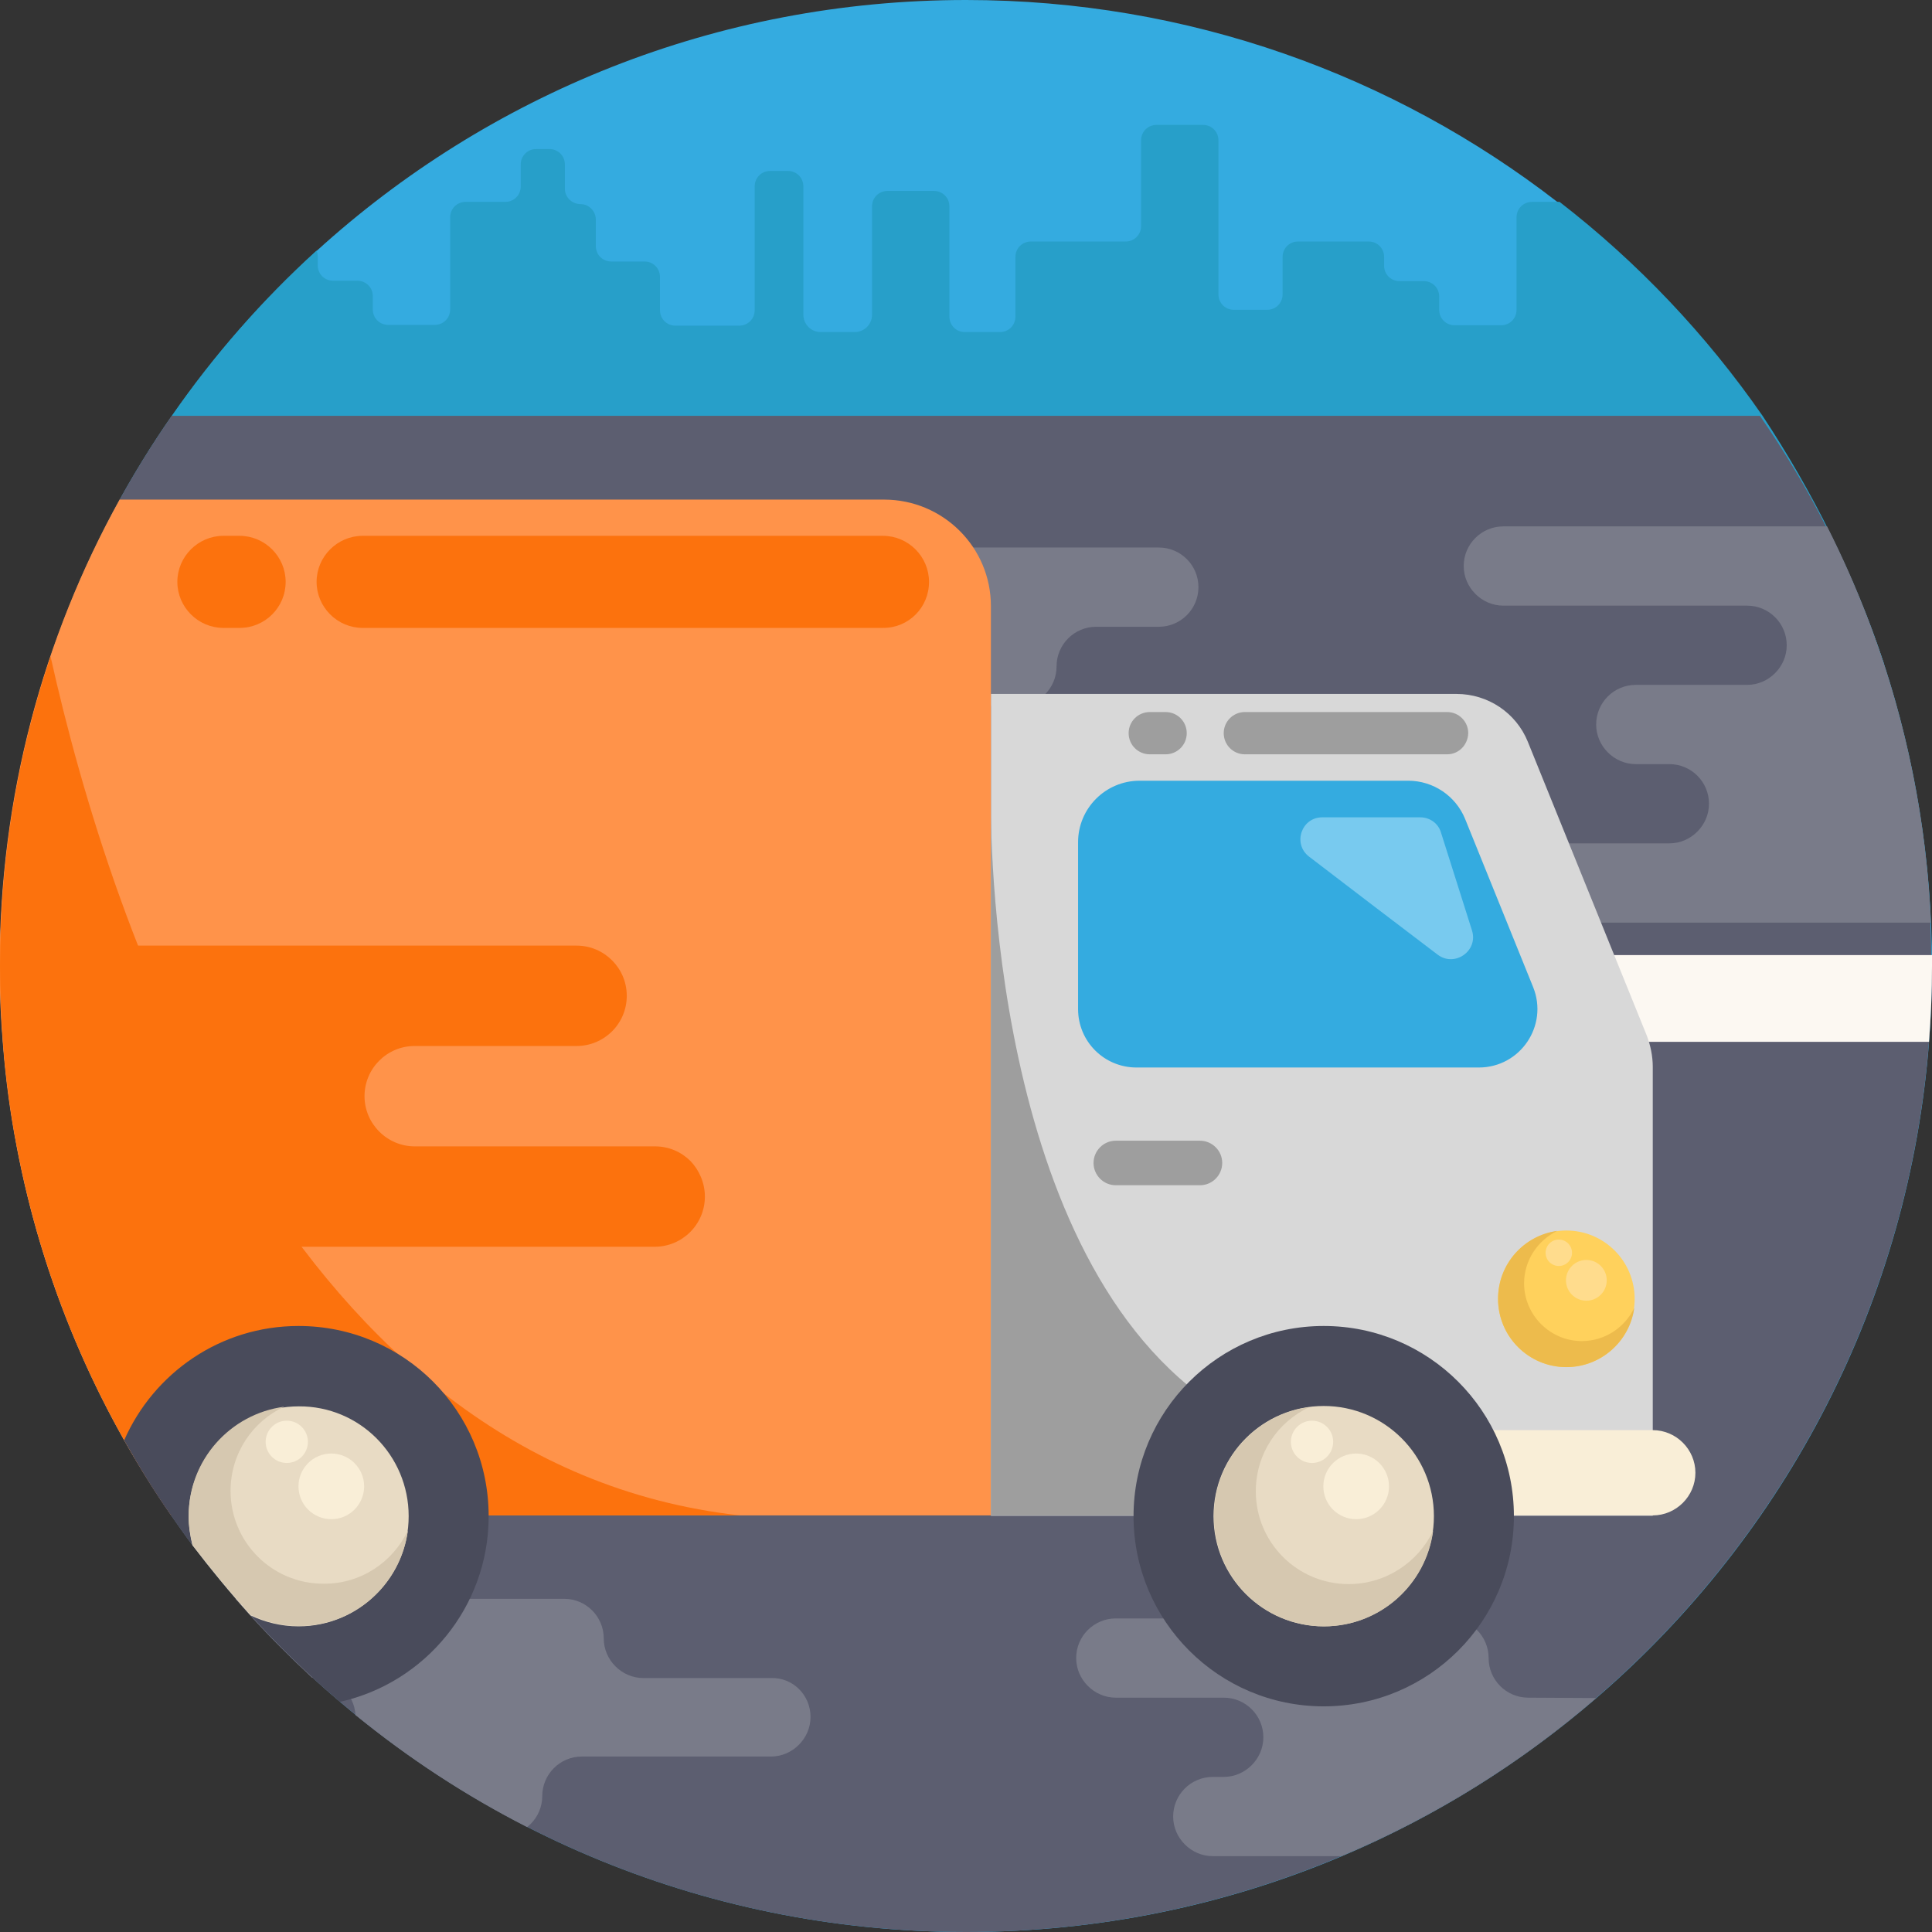 <?xml version="1.0" encoding="utf-8"?>
<!-- Generator: Adobe Illustrator 21.1.0, SVG Export Plug-In . SVG Version: 6.00 Build 0)  -->
<svg version="1.1" id="Capa_1" xmlns="http://www.w3.org/2000/svg" xmlns:xlink="http://www.w3.org/1999/xlink" x="0px" y="0px"
	 viewBox="0 0 512 512" style="enable-background:new 0 0 512 512;" xml:space="preserve">
<rect x="0" y="0" width="512" height="512" fill="#333333" stroke="none"/>
<style type="text/css">
	.st0{fill:#34ABE0;}
	.st1{fill:#279FC9;}
	.st2{fill:#5C5E70;}
	.st3{fill:#797B89;}
	.st4{fill:#FCF8F2;}
	.st5{fill:#D8D8D8;}
	.st6{fill:#FF934A;}
	.st7{fill:#F9EED7;}
	.st8{fill:#9E9E9E;}
	.st9{fill:#FC720D;}
	.st10{fill:#494B5B;}
	.st11{fill:#E8DBC4;}
	.st12{fill:#D6C8B0;}
	.st13{fill:#FFD15C;}
	.st14{fill:#EDBB4C;}
	.st15{fill:#FFDC8D;}
	.st16{fill:#78CAEF;}
</style>
<path class="st0" d="M512,256c0,141.4-114.6,256-256,256S0,397.4,0,256c0-13.3,1-26.4,3-39.1c6-39.2,20.9-75.5,42.6-106.7
	c11.1-16,23.9-30.6,38.3-43.7C129.3,25.2,189.7,0,256,0c59,0,113.4,20,156.7,53.5c20.7,16,38.9,35.2,53.8,56.7
	c13.8,20,24.9,42,32.7,65.5C507.5,201,512,228,512,256z"/>
<path class="st1" d="M499.2,175.7l-19.7,38.9c-0.7,1.4-2.1,2.2-3.6,2.2H209.1c-2.3,0-4.1-1.8-4.1-4.1v-13.2l-7.6,15.1
	c-0.7,1.4-2.1,2.2-3.6,2.2H3c6-39.2,20.9-75.5,42.6-106.7c11.1-16,23.9-30.6,38.3-43.7c0.2,0.5,0.3,1,0.3,1.6v2.3
	c0,2.3,1.8,4.1,4.1,4.1h6.4c2.3,0,4.1,1.8,4.1,4.1V82c0,2.3,1.8,4.1,4.1,4.1h12.3c2.3,0,4.1-1.8,4.1-4.1V57.6c0-2.3,1.8-4.1,4.1-4.1
	h10.5c2.3,0,4.1-1.8,4.1-4.1v-5.8c0-2.3,1.8-4.1,4.1-4.1h3.5c2.3,0,4.1,1.8,4.1,4.1V50c0,2.3,1.9,4.1,4.2,4.1c2.2,0,4,1.9,4,4.1v7
	c0,2.3,1.8,4.1,4.1,4.1h8.8c2.3,0,4.1,1.8,4.1,4.1v8.8c0,2.3,1.8,4.1,4.1,4.1h16.9c2.3,0,4.1-1.8,4.1-4.1V49.4
	c0-2.3,1.8-4.1,4.1-4.1h4.7c2.3,0,4.1,1.8,4.1,4.1v34c0,2.5,2,4.6,4.6,4.6h9c2.5,0,4.6-2,4.6-4.6V54.7c0-2.3,1.8-4.1,4.1-4.1h12.3
	c2.3,0,4.1,1.8,4.1,4.1v29.2c0,2.3,1.8,4.1,4.1,4.1h9.3c2.3,0,4.1-1.8,4.1-4.1V68.1c0-2.3,1.8-4.1,4.1-4.1h25.1
	c2.3,0,4.1-1.8,4.1-4.1V37.2c0-2.3,1.8-4.1,4.1-4.1h12.3c2.3,0,4.1,1.8,4.1,4.1V78c0,2.3,1.8,4.1,4.1,4.1h8.8c2.3,0,4.1-1.8,4.1-4.1
	v-9.9c0-2.3,1.8-4.1,4.1-4.1h18.7c2.3,0,4.1,1.8,4.1,4.1v2.3c0,2.3,1.8,4.1,4.1,4.1h6.4c2.3,0,4.1,1.8,4.1,4.1v3.5
	c0,2.3,1.8,4.1,4.1,4.1h12.3c2.3,0,4.1-1.8,4.1-4.1V57.6c0-2.3,1.8-4.1,4.1-4.1h7.3c20.7,16,38.9,35.2,53.8,56.7
	C480.3,130.2,491.4,152.2,499.2,175.7z"/>
<path class="st2" d="M512,256c0,6.8-0.3,13.5-0.8,20.1c-5.4,69.4-38.5,131-88.2,173.9c-20,17.3-42.8,31.5-67.5,41.9
	C325,504.8,291.3,512,256,512c-41.8,0-81.3-10-116.2-27.8c-16.3-8.3-31.5-18.3-45.5-29.7c-1.4-1.1-2.8-2.3-4.2-3.5
	c-2.5-2.1-4.9-4.2-7.3-6.4c-5.7-5.3-11.2-10.8-16.4-16.5l0,0c-1.3-1.5-2.6-2.9-3.9-4.4c-4-4.6-7.8-9.4-11.5-14.2l0,0
	c-1.9-2.5-3.7-5.1-5.5-7.7c-4.5-6.4-8.6-13.1-12.5-20C12,344.6,0,301.7,0,256c0-28.7,4.7-56.2,13.4-82c4.9-14.5,11.1-28.4,18.3-41.6
	c4.2-7.6,8.8-15,13.8-22.2h420.9c6.5,9.4,12.4,19.2,17.6,29.5c16.2,31.7,26,67.2,27.6,104.8c0.1,2.9,0.2,5.8,0.2,8.7
	C512,254.1,512,255,512,256z"/>
<g>
	<path class="st3" d="M511.7,244.5H410.6c-2.9,0-5.5-1.2-7.4-3.1c-1.9-1.9-3.1-4.5-3.1-7.4c0-5.8,4.7-10.5,10.5-10.5h31.8
		c2.9,0,5.5-1.2,7.4-3.1c1.9-1.9,3.1-4.5,3.1-7.4c0-5.8-4.7-10.5-10.5-10.5h-8.9c-2.9,0-5.5-1.2-7.4-3.1c-1.9-1.9-3.1-4.5-3.1-7.4
		c0-5.8,4.7-10.5,10.5-10.5H463c2.9,0,5.5-1.2,7.4-3.1c1.9-1.9,3.1-4.5,3.1-7.4c0-5.8-4.7-10.5-10.5-10.5h-64.6
		c-2.9,0-5.5-1.2-7.4-3.1c-1.9-1.9-3.1-4.5-3.1-7.4c0-5.8,4.7-10.5,10.5-10.5h85.8C500.3,171.4,510.1,206.9,511.7,244.5z"/>
	<path class="st3" d="M423,450c-20,17.3-42.8,31.5-67.5,41.9h-34.1c-2.9,0-5.5-1.2-7.4-3.1s-3.1-4.5-3.1-7.4
		c0-5.8,4.7-10.5,10.5-10.5h2.9c2.9,0,5.5-1.2,7.4-3.1s3.1-4.5,3.1-7.4c0-5.8-4.7-10.5-10.5-10.5h-28.6c-2.9,0-5.5-1.2-7.4-3.1
		s-3.1-4.5-3.1-7.4c0-5.8,4.7-10.5,10.5-10.5H384c5.8,0,10.5,4.7,10.5,10.5s4.7,10.5,10.5,10.5L423,450L423,450z"/>
	<path class="st3" d="M214.8,455c0,2.9-1.2,5.5-3.1,7.4c-1.9,1.9-4.5,3.1-7.4,3.1h-50.1c-5.8,0-10.5,4.7-10.5,10.5
		c0,2.9-1.2,5.5-3.1,7.4c-0.3,0.3-0.6,0.5-0.9,0.8c-16.3-8.3-31.5-18.3-45.5-29.7c-0.3-5.5-4.9-9.9-10.5-9.9h-1
		c-5.7-5.3-11.2-10.8-16.4-16.5l0,0c-1.3-1.5-2.6-2.9-3.9-4.4h87.1c5.8,0,10.5,4.7,10.5,10.5c0,2.9,1.2,5.5,3.1,7.4
		c1.9,1.9,4.5,3.1,7.4,3.1h33.8C210.1,444.5,214.8,449.2,214.8,455z"/>
	<path class="st3" d="M197.1,155.6L197.1,155.6c0-5.8,4.7-10.5,10.5-10.5h99.5c5.8,0,10.5,4.7,10.5,10.5l0,0
		c0,5.8-4.7,10.5-10.5,10.5h-16.6c-5.8,0-10.5,4.7-10.5,10.5l0,0c0,5.8-4.7,10.5-10.5,10.5h-83c-5.8,0-10.5-4.7-10.5-10.5l0,0
		c0-5.8,4.7-10.5,10.5-10.5l0,0C192.4,166,197.1,161.3,197.1,155.6z"/>
</g>
<path class="st4" d="M512,256c0,6.8-0.3,13.5-0.8,20.1H267.5v-23H512C512,254.1,512,255,512,256z"/>
<polygon class="st0" points="427.4,305.8 279.6,305.8 279.6,195.1 393.8,195.1 "/>
<path class="st5" d="M436.4,274.4l-31.5-77.8c-3.1-7.7-10.6-12.7-18.9-12.7H262.6v217.8H438v-119C438,279.9,437.4,277,436.4,274.4z
	 M391.9,282.9h-90.7c-8.6,0-15.5-6.9-15.5-15.5v-44.2c0-9,7.3-16.3,16.3-16.3h71.2c6.6,0,12.6,4,15.1,10.2l18,44.5
	C410.4,271.8,402.9,282.9,391.9,282.9z"/>
<path class="st6" d="M262.6,160.6v241H45.4c-20-28.9-34.2-62-41-97.8c-1.7-8.8-2.9-17.7-3.6-26.7c-0.6-7-0.9-14-0.9-21.1
	c0-44.8,11.5-87,31.8-123.6h202.6C249.9,132.4,262.6,145,262.6,160.6z"/>
<path class="st7" d="M449.3,390.3L449.3,390.3c0,6.2-5.1,11.3-11.3,11.3h-69.8c-54.3,0-6.3-16.4-8.7-22.6H438
	C444.2,379,449.3,384.1,449.3,390.3z"/>
<path class="st8" d="M363.4,401.6H262.6V216.2c0.4,26.1,6.2,142.8,79.5,165.9C362.1,388.4,367.2,395.1,363.4,401.6z"/>
<path class="st9" d="M196.1,401.6H45.4C16.8,360.3,0,310.1,0,256c0-28.7,4.7-56.2,13.4-82C29.5,246.2,76.3,388.2,196.1,401.6z"/>
<circle class="st10" cx="350.8" cy="401.8" r="50.4"/>
<circle class="st11" cx="350.8" cy="401.8" r="29.2"/>
<path class="st12" d="M357.4,419.8c-13.6,0-24.6-11-24.6-24.6c0-9.9,5.8-18.4,14.2-22.3c-14.3,1.9-25.3,14.1-25.3,28.9
	c0,16.1,13.1,29.2,29.2,29.2c14.8,0,27-11,28.9-25.3C375.8,414,367.3,419.8,357.4,419.8z"/>
<g>
	<circle class="st7" cx="359.4" cy="393.9" r="8.7"/>
	<circle class="st7" cx="347.7" cy="382.1" r="5.6"/>
</g>
<circle class="st13" cx="415.1" cy="344.2" r="18.1"/>
<path class="st14" d="M419.2,355.4c-8.4,0-15.3-6.9-15.3-15.3c0-6.1,3.6-11.4,8.8-13.9c-8.9,1.2-15.7,8.8-15.7,18
	c0,10,8.1,18.1,18.1,18.1c9.2,0,16.8-6.9,18-15.7C430.6,351.8,425.3,355.4,419.2,355.4z"/>
<g>
	<circle class="st15" cx="420.4" cy="339.3" r="5.4"/>
	<circle class="st15" cx="413.1" cy="332" r="3.5"/>
</g>
<path class="st10" d="M129.5,401.8c0,24.1-16.9,44.2-39.4,49.2c-16.9-14.4-32-31-44.7-49.3c-4.5-6.4-8.6-13.1-12.5-20
	c7.8-17.8,25.5-30.3,46.2-30.3C107,351.4,129.5,373.9,129.5,401.8z"/>
<path class="st11" d="M108.3,401.8c0,16.1-13.1,29.2-29.2,29.2c-4.6,0-8.9-1.1-12.7-2.9l0,0c-5.4-6-10.5-12.2-15.4-18.6l0,0
	c-0.6-2.4-1-5-1-7.6c0-16.1,13.1-29.2,29.2-29.2C95.3,372.6,108.3,385.7,108.3,401.8z"/>
<path class="st12" d="M108.1,405.6c-1.9,14.3-14.1,25.3-28.9,25.3c-4.6,0-8.9-1.1-12.8-3c-5.4-6-10.6-12.2-15.4-18.6
	c-0.6-2.4-1-5-1-7.6c0-14.8,11-27,25.3-28.9c-8.4,3.9-14.2,12.4-14.2,22.3c0,13.6,11,24.6,24.6,24.6
	C95.6,419.8,104.1,414,108.1,405.6z"/>
<g>
	<circle class="st7" cx="87.8" cy="393.9" r="8.7"/>
	<circle class="st7" cx="76" cy="382.1" r="5.6"/>
</g>
<path class="st16" d="M390.1,246.6c1.7,5.4-4.6,9.8-9.1,6.4l-16.7-12.7L346.9,227c-4.4-3.4-2-10.4,3.5-10.4h26
	c2.5,0,4.8,1.6,5.5,4.1L390.1,246.6z"/>
<g>
	<path class="st8" d="M383.5,199.9h-53.6c-3.1,0-5.6-2.5-5.6-5.6l0,0c0-3.1,2.5-5.6,5.6-5.6h53.6c3.1,0,5.6,2.5,5.6,5.6l0,0
		C389,197.4,386.6,199.9,383.5,199.9z"/>
	<path class="st8" d="M308.9,199.9h-4.2c-3.1,0-5.6-2.5-5.6-5.6l0,0c0-3.1,2.5-5.6,5.6-5.6h4.2c3.1,0,5.6,2.5,5.6,5.6l0,0
		C314.5,197.4,312,199.9,308.9,199.9z"/>
</g>
<g>
	<path class="st9" d="M234.1,166.4h-138c-6.7,0-12.2-5.5-12.2-12.2l0,0c0-6.7,5.5-12.2,12.2-12.2H234c6.7,0,12.2,5.5,12.2,12.2l0,0
		C246.2,161,240.8,166.4,234.1,166.4z"/>
	<path class="st9" d="M63.5,166.4h-4.3c-6.7,0-12.2-5.5-12.2-12.2l0,0c0-6.7,5.5-12.2,12.2-12.2h4.3c6.7,0,12.2,5.5,12.2,12.2l0,0
		C75.7,161,70.2,166.4,63.5,166.4z"/>
</g>
<path class="st8" d="M295.7,314.1H318c3.3,0,5.9-2.7,5.9-5.9l0,0c0-3.3-2.7-5.9-5.9-5.9h-22.3c-3.3,0-5.9,2.7-5.9,5.9l0,0
	C289.8,311.4,292.4,314.1,295.7,314.1z"/>
<path class="st9" d="M186.8,317.1c0,7.4-6,13.3-13.3,13.3H46.9c-3.7,0-7-1.5-9.4-3.9s-3.9-5.7-3.9-9.4c0-7.4-6-13.3-13.3-13.3H4.5
	c-1.7-8.8-2.9-17.7-3.6-26.7c3.1-0.3,6-1.7,8.1-3.8c2.4-2.4,3.9-5.7,3.9-9.4c0-7.4,6-13.3,13.3-13.3h126.6c3.7,0,7,1.5,9.4,3.9
	c2.4,2.4,3.9,5.7,3.9,9.4c0,7.4-6,13.3-13.3,13.3h-42.9c-7.4,0-13.3,6-13.3,13.3s6,13.3,13.3,13.3h63.7c3.7,0,7,1.5,9.4,3.9
	C185.3,310.1,186.8,313.5,186.8,317.1z"/>
</svg>
